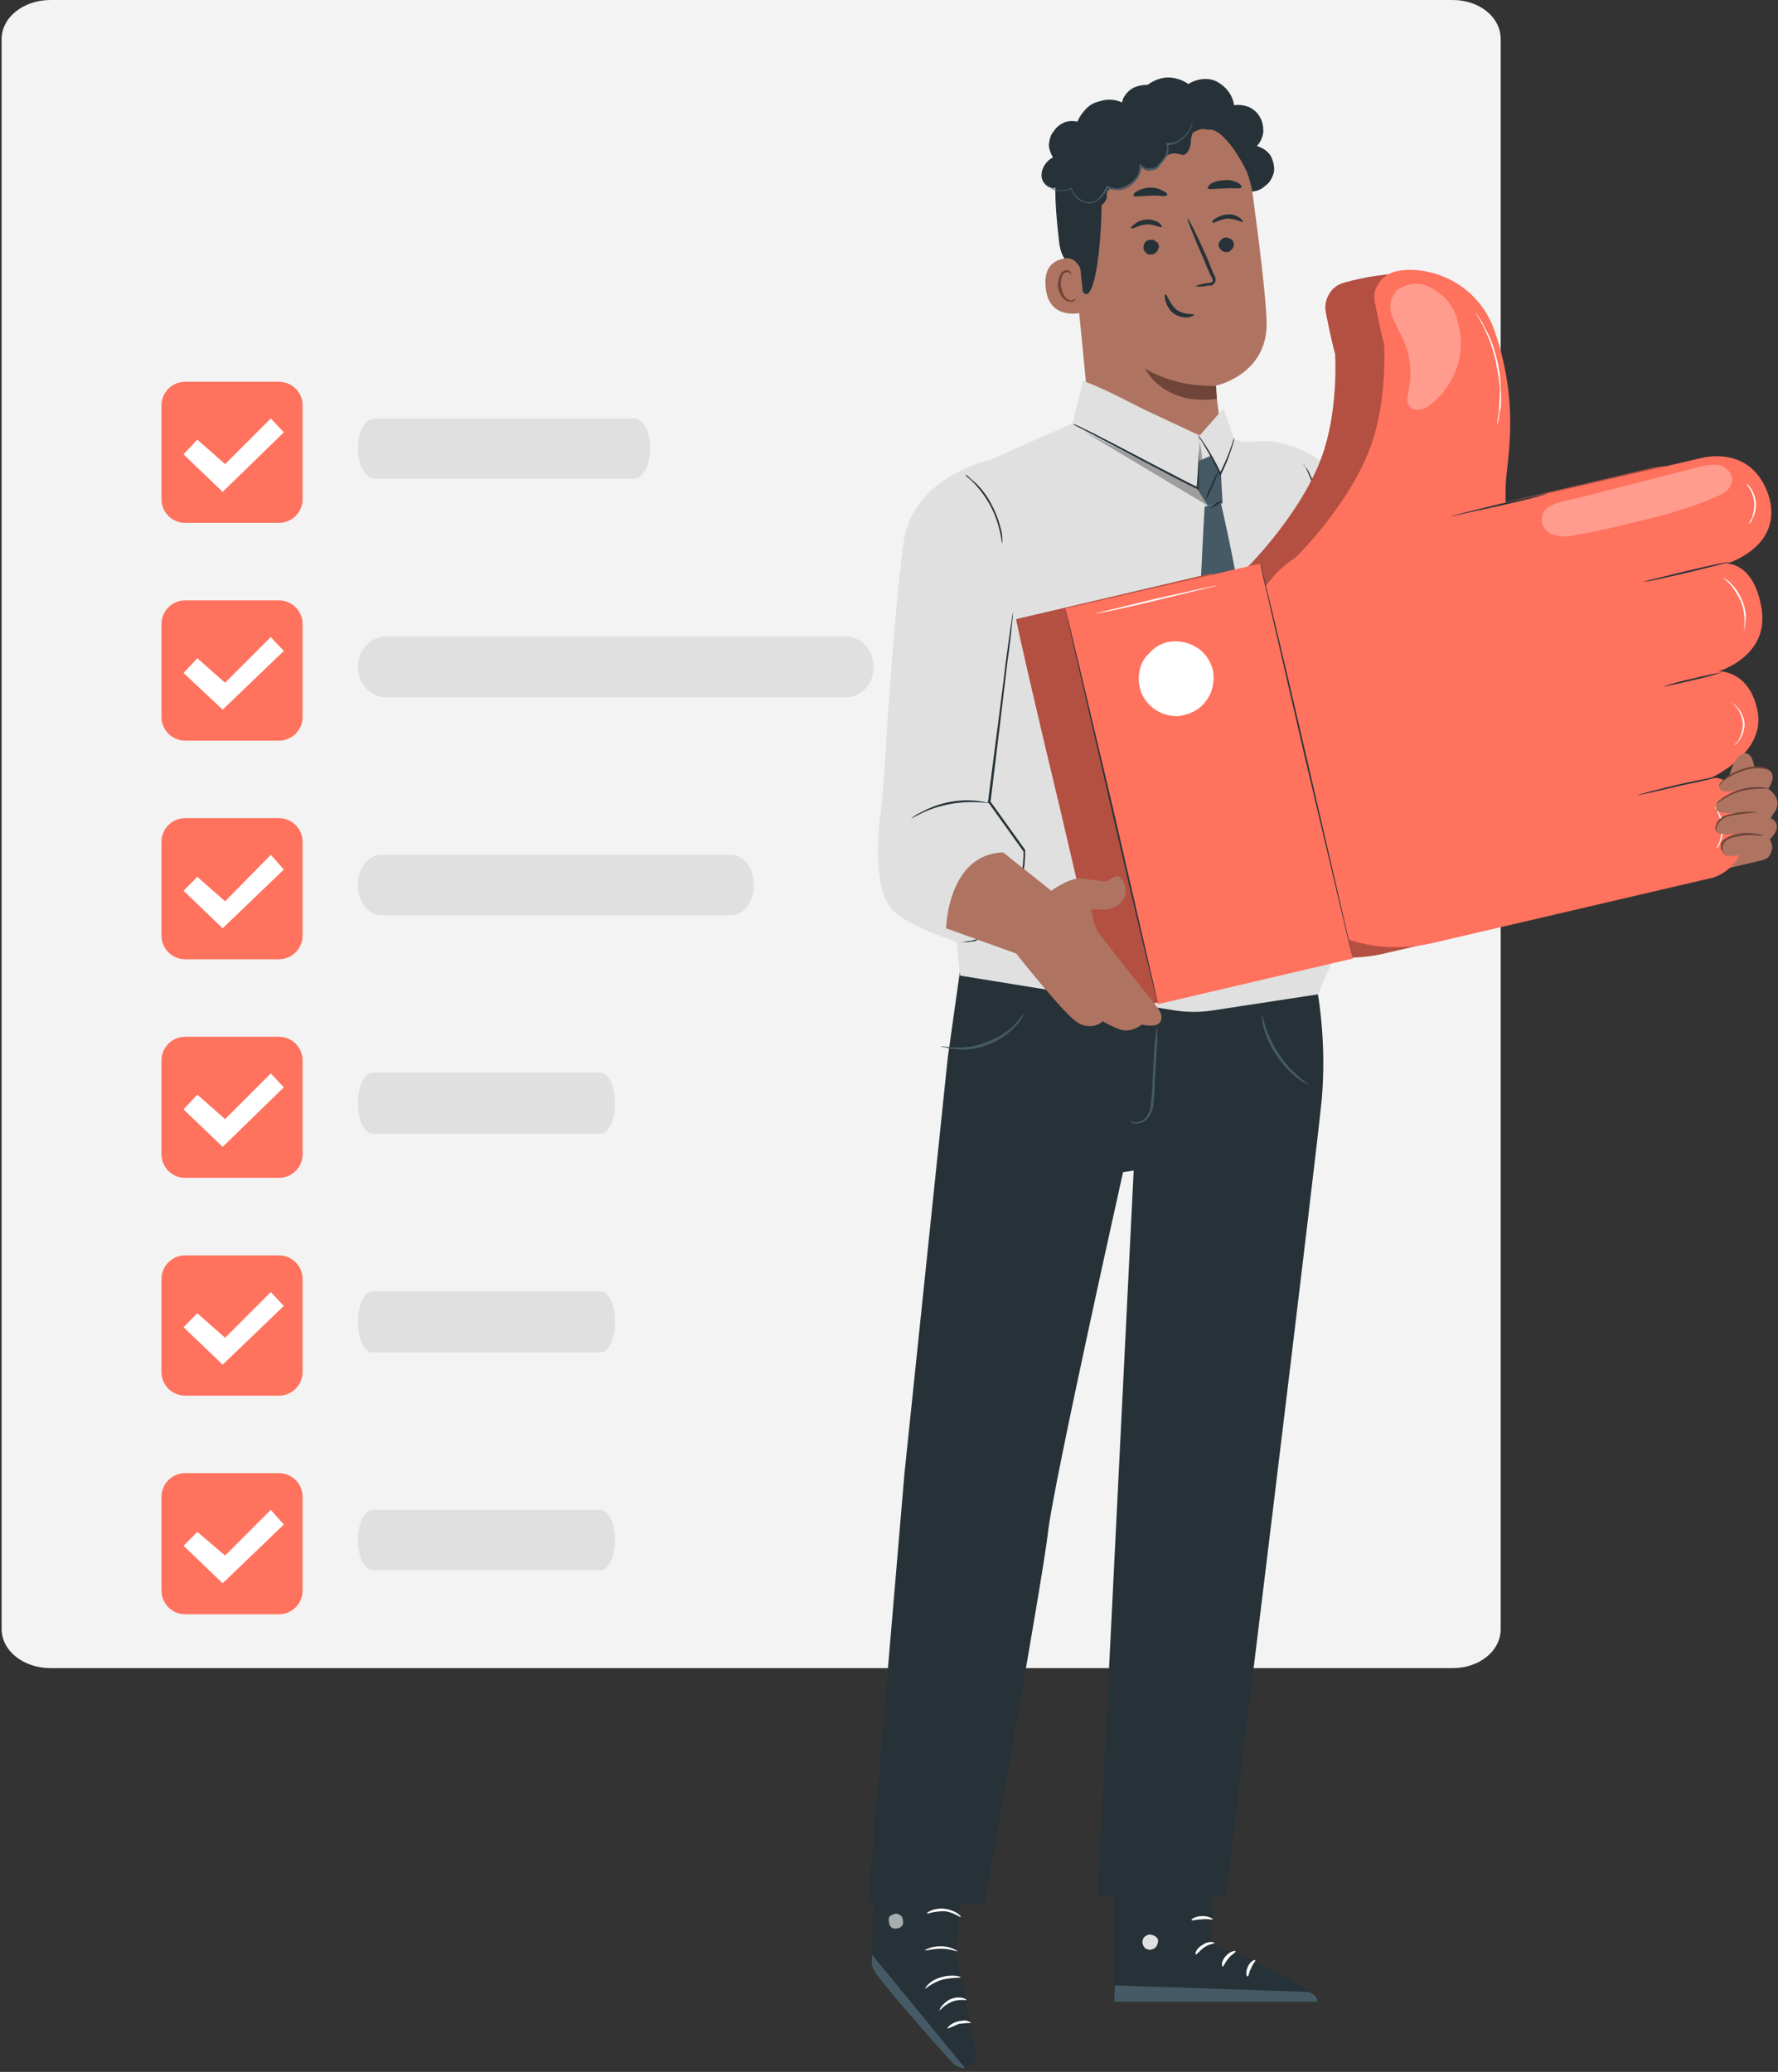 <svg version="1.2" xmlns="http://www.w3.org/2000/svg" viewBox="0 0 218 254" width="218" height="254">
	<rect x="0" y="0" width="218" height="254" fill="#333333" stroke="none"/>
	<title>Advantages-pana 1-svg</title>
	<defs>
		<clipPath clipPathUnits="userSpaceOnUse" id="cp1">
			<path d="m-12.95-0.08h428.51v254h-428.51z"/>
		</clipPath>
	</defs>
	<style>
		.s0 { fill: #ffffff } 
		.s1 { fill: #f3f3f3 } 
		.s2 { fill: #e0e0e0 } 
		.s3 { fill: #ff725e } 
		.s4 { fill: #263238 } 
		.s5 { fill: #455a64 } 
		.s6 { fill: #ae7461 } 
		.s7 { fill: #6f4439 } 
		.s8 { fill: #000000 } 
	</style>
	<g id="Clip-Path" clip-path="url(#cp1)">
		<g id="Layer">
			<path id="Layer" class="s0" d="m180.3 141.9q-0.1-0.1-0.2-0.1-0.2-0.2-0.4-0.4-0.1-0.3-0.1-0.6-0.1-0.1 0-0.2 0 0 0 0.2 0 0.3 0.2 0.5 0.1 0.3 0.3 0.4 0.2 0.2 0.2 0.2z"/>
			<path id="Layer" class="s1" d="m184 4.8v194.9c0 2.7-2.6 4.8-5.9 4.8h-171.9c-3.3 0-6-2.1-6-4.8v-194.9c0-2.7 2.7-4.8 6-4.8h171.9c3.3 0 5.9 2.1 5.9 4.8z"/>
			<path id="Layer" class="s2" d="m79.7 54.8v0.3c0 2-0.9 3.6-2 3.6h-31.7c-1.2 0-2.1-1.6-2.1-3.6v-0.3c0-2 0.9-3.5 2.1-3.5h31.7c1.1 0 2 1.5 2 3.5z"/>
			<path id="Layer" class="s3" d="m37.1 49.7v11.5c0 1.6-1.3 2.9-2.9 2.9h-11.5c-1.6 0-2.9-1.3-2.9-2.9v-11.5c0-1.6 1.3-2.9 2.9-2.9h11.5c1.6 0 2.9 1.3 2.9 2.9z"/>
			<path id="Layer" class="s0" d="m22.5 55.7l1.7-1.8 3.4 3 5.6-5.6 1.6 1.7-7.5 7.3z"/>
			<path id="Layer" class="s2" d="m107.1 81.6v0.3c0 2-1.6 3.6-3.5 3.6h-56.1c-2 0-3.6-1.6-3.6-3.6v-0.3c0-2 1.6-3.6 3.6-3.6h56.1c1.9 0 3.5 1.6 3.5 3.6z"/>
			<path id="Layer" class="s3" d="m37.1 76.5v11.4c0 1.6-1.3 2.9-2.9 2.9h-11.5c-1.6 0-2.9-1.3-2.9-2.9v-11.4c0-1.6 1.3-2.9 2.9-2.9h11.5c1.6 0 2.9 1.3 2.9 2.9z"/>
			<path id="Layer" class="s0" d="m22.5 82.5l1.7-1.8 3.4 3 5.6-5.6 1.6 1.7-7.5 7.2z"/>
			<path id="Layer" class="s2" d="m92.4 108.3v0.4c0 1.9-1.2 3.5-2.8 3.5h-42.9c-1.5 0-2.8-1.6-2.8-3.5v-0.4c0-1.9 1.3-3.5 2.8-3.5h42.9c1.6 0 2.8 1.6 2.8 3.5z"/>
			<path id="Layer" class="s3" d="m37.1 103.2v11.5c0 1.6-1.3 2.9-2.9 2.9h-11.5c-1.6 0-2.9-1.3-2.9-2.9v-11.5c0-1.6 1.3-2.9 2.9-2.9h11.5c1.6 0 2.9 1.3 2.9 2.9z"/>
			<path id="Layer" class="s0" d="m22.5 109.2l1.7-1.7 3.4 3 5.6-5.7 1.6 1.8-7.5 7.2z"/>
			<path id="Layer" class="s2" d="m75.4 135.1v0.3c0 2-0.8 3.6-1.8 3.6h-27.9c-1 0-1.8-1.6-1.8-3.6v-0.3c0-2 0.8-3.6 1.8-3.6h27.9c1 0 1.8 1.6 1.8 3.6z"/>
			<path id="Layer" class="s2" d="m75.4 161.9v0.3c0 2-0.8 3.6-1.8 3.6h-27.9c-1 0-1.8-1.6-1.8-3.6v-0.3c0-2 0.8-3.6 1.8-3.6h27.9c1 0 1.8 1.6 1.8 3.6z"/>
			<path id="Layer" class="s2" d="m75.4 188.6v0.4c0 1.9-0.8 3.5-1.8 3.5h-27.9c-1 0-1.8-1.6-1.8-3.5v-0.4c0-1.9 0.8-3.5 1.8-3.5h27.9c1 0 1.8 1.6 1.8 3.5z"/>
			<path id="Layer" class="s3" d="m37.1 130v11.5c0 1.6-1.3 2.9-2.9 2.9h-11.5c-1.6 0-2.9-1.3-2.9-2.9v-11.5c0-1.6 1.3-2.9 2.9-2.9h11.5c1.6 0 2.9 1.3 2.9 2.9z"/>
			<path id="Layer" class="s3" d="m37.1 156.8v11.4c0 1.6-1.3 2.9-2.9 2.9h-11.5c-1.6 0-2.9-1.3-2.9-2.9v-11.4c0-1.6 1.3-2.9 2.9-2.9h11.5c1.6 0 2.9 1.3 2.9 2.9z"/>
			<path id="Layer" class="s3" d="m37.1 183.5v11.5c0 1.6-1.3 2.9-2.9 2.9h-11.5c-1.6 0-2.9-1.3-2.9-2.9v-11.5c0-1.6 1.3-2.9 2.9-2.9h11.5c1.6 0 2.9 1.3 2.9 2.9z"/>
			<path id="Layer" class="s0" d="m22.5 136l1.7-1.8 3.4 3 5.6-5.6 1.6 1.7-7.5 7.3z"/>
			<path id="Layer" class="s0" d="m22.5 162.7l1.7-1.7 3.4 3 5.6-5.6 1.6 1.7-7.5 7.2z"/>
			<path id="Layer" class="s0" d="m22.5 189.5l1.7-1.7 3.4 2.9 5.6-5.6 1.6 1.8-7.5 7.2z"/>
			<path id="Layer" class="s4" d="m149 225.6l-0.5 12.7c0 0 12.8 4.7 13 7.1h-24.9v-19.9z"/>
			<path id="Layer" class="s2" d="m140.7 237.2q0.4-0.1 0.8 0.1 0.3 0.1 0.5 0.5 0 0.4-0.2 0.8-0.2 0.3-0.6 0.4-0.3 0.1-0.7-0.1-0.3-0.2-0.4-0.6-0.1-0.3 0.1-0.7 0.2-0.3 0.6-0.4"/>
			<path id="Layer" class="s5" d="m136.6 245.4l0.1-2 23.8 0.8c0 0 1.1 0.4 1 1.2z"/>
			<path id="Layer" class="s0" d="m148.9 238.2c0 0.1-0.6 0.1-1.2 0.5-0.6 0.4-0.9 0.9-1.1 0.9-0.1-0.1 0.1-0.8 0.9-1.2 0.7-0.5 1.4-0.3 1.4-0.2z"/>
			<path id="Layer" class="s0" d="m151.5 239.2c0 0.2-0.5 0.4-0.9 0.9-0.4 0.5-0.6 1-0.7 1-0.1 0-0.2-0.7 0.4-1.3 0.5-0.6 1.2-0.7 1.2-0.6z"/>
			<path id="Layer" class="s0" d="m153 242.3c-0.2 0-0.3-0.5 0-1.2 0.3-0.7 0.9-0.9 0.9-0.8 0.1 0.1-0.3 0.4-0.5 1-0.3 0.5-0.3 1-0.4 1z"/>
			<path id="Layer" class="s0" d="m148.7 235.3c-0.1 0.1-0.6-0.1-1.3 0-0.7 0-1.2 0.2-1.3 0.1-0.1-0.1 0.5-0.5 1.3-0.5 0.8 0 1.3 0.3 1.3 0.4z"/>
			<path id="Layer" class="s4" d="m118.6 223.8l-1.4 15.4 2.5 12.4q0.1 0.3 0 0.7-0.1 0.3-0.3 0.5-0.2 0.3-0.5 0.5-0.2 0.1-0.6 0.2-0.3 0-0.7-0.1-0.4-0.1-0.6-0.4c-2.2-2.4-10.3-11.3-10.2-12.4 0.2-1.3 0.4-16.3 0.4-16.3z"/>
			<path id="Layer" class="s5" d="m118.4 253.5q-0.4 0.1-0.8-0.1-0.4-0.1-0.7-0.4c-6.1-6.7-8.7-10-9.6-11.2-0.3-0.5-0.5-1-0.4-1.6v-0.6l11.4 13.9z"/>
			<g id="Layer" style="opacity: .6">
				<path id="Layer" class="s0" d="m110.4 234.8q0.3 0.2 0.3 0.6 0.1 0.4-0.1 0.7-0.3 0.3-0.6 0.3-0.4 0.1-0.7-0.1-0.3-0.3-0.3-0.7-0.1-0.4 0.1-0.7 0.3-0.2 0.7-0.3 0.4 0 0.7 0.3"/>
			</g>
			<path id="Layer" class="s0" d="m115.4 246q0.5-0.6 1.1-0.9 0.7-0.3 1.4-0.2c0.4 0.1 0.6 0.2 0.6 0.3q-1-0.1-1.8 0.2-0.9 0.4-1.5 1.1c0 0 0-0.2 0.2-0.5z"/>
			<path id="Layer" class="s0" d="m117.5 247.8q0.5-0.1 0.9-0.1 0.4 0.1 0.7 0.3-0.7 0-1.5 0.1-0.7 0.3-1.4 0.6c-0.1-0.1 0.4-0.7 1.3-0.9z"/>
			<path id="Layer" class="s0" d="m115.4 242.4c1.3-0.4 2.4-0.1 2.4 0 0 0.1-1.1 0-2.3 0.3-1.3 0.4-2.1 1.2-2.1 1.1 0.4-0.7 1.2-1.2 2-1.4z"/>
			<path id="Layer" class="s0" d="m115.4 238.6c0.7 0 1.4 0.2 2 0.6 0 0.1-0.9-0.3-2-0.3-1.1 0-2 0.3-2 0.2 0.6-0.4 1.3-0.5 2-0.5z"/>
			<path id="Layer" class="s0" d="m114.2 234.2q0.8-0.3 1.6-0.2 0.8 0.1 1.5 0.5c0.3 0.2 0.5 0.4 0.5 0.5-0.1 0.1-0.9-0.6-2-0.7q-1.1 0-2.1 0.3c-0.1-0.1 0.1-0.2 0.5-0.4z"/>
			<path id="Layer" class="s0" d="m115.3 231.5q-0.2-0.5-0.7-0.8-0.1-0.1-0.2 0-0.1 0-0.2 0.1-0.1 0.2-0.1 0.4c0 0.5 0.1 0.9 0.4 1.2 0.3 0.4 0.7 0.6 1.1 0.7q0.7 0.1 1.3-0.2 0.7-0.3 1-0.8 0.1-0.1 0.1-0.3 0.1-0.1 0-0.2 0-0.1-0.1-0.2-0.1 0-0.2 0-0.5 0.1-0.9 0.4-0.9 0.6-1.6 1.4 0.1-0.3 0.3-0.5 0.5-0.7 1.1-1.1 0.5-0.4 1.1-0.5 0.2 0 0.3 0.1 0.2 0.1 0.3 0.3 0.1 0.2 0 0.4 0 0.2-0.1 0.3c-0.3 0.5-0.7 0.8-1.1 1-0.5 0.2-1 0.3-1.5 0.2-0.5-0.1-1-0.4-1.3-0.8-0.4-0.4-0.5-0.9-0.5-1.4q0-0.4 0.2-0.7 0.2-0.1 0.4-0.1 0.2 0 0.4 0c0.3 0.3 0.5 0.6 0.7 1q0.3 0.7 0.4 1.5 0 0.3-0.1 0.6-0.1-1.1-0.5-2z"/>
			<path id="Layer" class="s4" d="m160.9 118.3c1.2 5.2 1.6 10.7 1.2 16-0.2 3.5-11.8 98.1-11.8 98.1h-15.7l4.4-88.9-1.3 0.2c0 0-8.5 38-9.2 44.1-0.6 5.5-7.8 45.6-7.8 45.6l-14.3 0.2 4.5-53 5.3-50.9 2.1-14.9z"/>
			<path id="Layer" class="s5" d="m139 137.6q0.3 0 0.7-0.1 0.3-0.1 0.6-0.3c0.5-0.5 0.8-1.2 0.8-1.9 0.1-0.8 0.2-1.7 0.2-2.7 0.1-1.9 0.2-3.6 0.3-4.9q0.1-1 0.3-2 0 1 0 2c-0.1 1.3-0.2 3-0.3 4.9 0 1-0.1 1.9-0.2 2.8q0 0.5-0.3 1.1-0.2 0.5-0.7 0.9-0.3 0.2-0.7 0.3-0.4 0.1-0.8 0-0.2 0-0.3-0.2-0.2-0.1-0.1-0.1 0.2 0.1 0.5 0.2z"/>
			<path id="Layer" class="s5" d="m117.1 128.4c1.4 0.1 2.8-0.2 4-0.7 1.3-0.5 2.5-1.2 3.4-2.2 0.7-0.8 1.1-1.3 1.1-1.3q0 0.2-0.2 0.4-0.3 0.6-0.7 1c-1 1.1-2.1 1.9-3.4 2.4-1.4 0.6-2.8 0.8-4.2 0.6q-0.6 0-1.2-0.2-0.3 0-0.5-0.1c0-0.1 0.7 0.1 1.7 0.1z"/>
			<path id="Layer" class="s5" d="m156.8 129.2c1.6 2.5 3.7 3.7 3.7 3.8q-0.8-0.3-1.4-0.8c-2-1.6-3.5-3.8-4.2-6.3q-0.2-0.8-0.2-1.6c0.1 0 0.4 2.4 2.1 4.9z"/>
			<path id="Layer" class="s6" d="m202.5 97.5l3.6 1.2 6.5-3.6 3.7 10.3-8.9 2.1-6.7-0.8z"/>
			<path id="Layer" class="s2" d="m160.8 56.3c-0.1 0 3.6 2.2 6.7 9.7 5.9 14.6 9.7 22.5 9.7 22.5l27.4 8.6-2.2 11c0 0-27.8-3.9-31.5-5.3-5.1-1.9-8.9-11.9-8.9-11.9z"/>
			<path id="Layer" class="s4" d="m138.4 15.4c-0.4-0.4-0.7-0.9-0.9-1.5-0.1-0.6 0-1.2 0.2-1.8 0.3-0.6 0.7-1 1.2-1.3 0.6-0.3 1.2-0.4 1.8-0.4 0.7-0.5 1.6-0.9 2.5-0.9 0.9 0 1.8 0.3 2.5 0.8q0.8-0.5 1.7-0.6 1-0.1 1.8 0.3 0.9 0.5 1.4 1.2 0.6 0.8 0.7 1.7c0.6-0.1 1.2 0 1.8 0.2 0.6 0.3 1.1 0.7 1.4 1.3 0.3 0.5 0.4 1.1 0.4 1.8-0.1 0.6-0.3 1.2-0.8 1.7 0.7 0.2 1.3 0.6 1.7 1.2 0.3 0.6 0.5 1.3 0.4 2-0.2 0.7-0.5 1.3-1.1 1.7-0.5 0.5-1.2 0.7-1.9 0.7"/>
			<path id="Layer" class="s6" d="m140.2 13.3h0.7c3-0.2 6.1 0.8 8.4 2.8 2.4 2 3.9 4.8 4.3 7.8 0.8 5.9 1.6 12.4 1.7 15.5 0.2 6.6-6.3 7.9-6.3 7.9l1 7.9-16 0.3-2.8-28.5c-1-6.8 2.2-13 9-13.7z"/>
			<path id="Layer" class="s7" d="m149.2 48.9c-6.6 0.9-8.8-3.7-8.8-3.7 2.6 1.5 5.6 2.2 8.7 2.1z"/>
			<path id="Layer" class="s4" d="m151.3 29.9q0 0.4-0.3 0.7-0.2 0.3-0.6 0.3-0.4 0-0.6-0.2-0.3-0.2-0.4-0.6 0-0.4 0.3-0.7 0.2-0.2 0.6-0.3 0.2 0 0.3 0.1 0.2 0 0.3 0.1 0.2 0.1 0.3 0.3 0 0.1 0.1 0.3z"/>
			<path id="Layer" class="s4" d="m152.4 27.2c-0.1 0.1-0.9-0.4-1.9-0.4-1 0.1-1.7 0.6-1.8 0.5-0.2-0.1 0-0.3 0.3-0.5 0.5-0.3 1-0.5 1.5-0.5 0.5-0.1 1 0.1 1.5 0.4 0.3 0.2 0.4 0.4 0.4 0.5z"/>
			<path id="Layer" class="s4" d="m142.1 30.2q0 0.2-0.1 0.3 0 0.2-0.2 0.4-0.1 0.1-0.3 0.2-0.1 0.1-0.3 0.1-0.2 0-0.4 0-0.1-0.1-0.3-0.2-0.1-0.1-0.2-0.3-0.1-0.1-0.1-0.3 0-0.4 0.2-0.7 0.3-0.3 0.6-0.3 0.2 0 0.4 0 0.2 0.1 0.3 0.2 0.2 0.1 0.3 0.2 0 0.2 0.1 0.4z"/>
			<path id="Layer" class="s4" d="m142.5 27.8c-0.2 0.2-0.9-0.3-1.9-0.3-1 0.1-1.7 0.6-1.9 0.5-0.1-0.1 0.1-0.3 0.4-0.5 0.4-0.4 0.9-0.5 1.5-0.6 0.5 0 1 0.1 1.5 0.4 0.3 0.3 0.4 0.5 0.4 0.5z"/>
			<path id="Layer" class="s4" d="m146.5 35.1q0.8-0.3 1.6-0.4c0.3 0 0.5-0.1 0.6-0.2q0-0.4-0.3-0.8-0.4-0.9-0.8-1.9c-1.2-2.7-2.1-5-2-5 0.1-0.1 1.2 2.1 2.4 4.8q0.4 1 0.8 2c0.2 0.3 0.3 0.6 0.2 1q-0.1 0.1-0.2 0.2-0.1 0.1-0.2 0.2-0.2 0-0.4 0-0.9 0.2-1.7 0.1z"/>
			<path id="Layer" class="s4" d="m143.1 23.9c-0.1 0.3-1 0-2 0.1-1.1 0-2 0.2-2.1 0-0.1-0.2 0.1-0.4 0.5-0.6q0.7-0.4 1.6-0.4 0.8 0 1.5 0.4c0.4 0.2 0.6 0.4 0.5 0.5z"/>
			<path id="Layer" class="s4" d="m152.2 23c-0.2 0.2-1 0-2 0.1-1 0-1.9 0.2-2.1 0-0.1-0.1 0.1-0.4 0.4-0.6 0.5-0.3 1.1-0.4 1.7-0.4 0.6-0.1 1.1 0.1 1.6 0.3 0.4 0.3 0.5 0.5 0.4 0.6z"/>
			<path id="Layer" class="s4" d="m152.8 20.9c0 0-1.9-4-3.9-4.9-2.5-1-3.4 1.7-5.7 1.2-2.3-0.6-4.7-1.6-6.9 0.3-2.5 2.1-1.2 3.4-1.2 6.3-0.1 11.8-2.1 15.2-3 9.7-0.1-0.6-1.8-1-2.2-3.5-0.4-3.4-0.8-7.4-0.2-9.8 0.6-2 1.7-3.5 3.6-5.1 3.1-2.5 7.6-2.8 10.6-2.6 3 0.1 9 3.3 8.9 8.4z"/>
			<path id="Layer" class="s6" d="m133 38.2c0 0.1-4.5 1.4-4.8-3.1-0.2-2.5 1.1-3.2 2.3-3.4q0.4-0.1 0.7 0 0.4 0.1 0.7 0.4 0.2 0.2 0.4 0.5 0.2 0.3 0.2 0.7c0.2 1.9 0.5 4.8 0.5 4.9z"/>
			<path id="Layer" class="s7" d="m131.8 36.8q-0.2 0.2-0.4 0.2-0.2 0-0.3 0c-0.7-0.1-1.2-0.9-1.4-1.8q0-0.7 0.2-1.3 0.1-0.3 0.3-0.5 0.2-0.2 0.5-0.3 0.1 0 0.2 0 0.1 0.1 0.2 0.1 0.2 0.1 0.2 0.3c0.1 0.2 0 0.3 0 0.2 0 0 0 0-0.1-0.2q-0.1-0.1-0.2-0.1-0.1-0.1-0.3 0-0.2 0-0.3 0.2-0.2 0.2-0.2 0.4-0.2 0.6-0.1 1.1c0.1 0.8 0.5 1.5 1 1.7q0.3 0.1 0.6-0.1 0.2-0.1 0.2-0.1c0 0 0 0.1-0.1 0.2z"/>
			<path id="Layer" class="s4" d="m132.4 24.5q-0.1 0.3-0.4 0.5-0.2 0.2-0.5 0.3-0.3 0.1-0.6 0.1-0.3-0.1-0.6-0.2-0.3-0.1-0.5-0.4-0.2-0.2-0.3-0.5-0.1-0.3-0.1-0.7 0-0.3 0.1-0.6c-0.8 0.3-1.8-0.5-1.8-1.5q0-0.7 0.4-1.3 0.4-0.6 1-0.9c-0.3-0.5-0.5-1.1-0.5-1.6 0.1-0.6 0.2-1.2 0.6-1.6 0.3-0.5 0.7-0.8 1.3-1.1 0.5-0.2 1.1-0.2 1.6-0.1q0.4-0.9 1.1-1.6 0.7-0.7 1.7-0.9 0.9-0.3 1.9-0.1 0.9 0.2 1.7 0.8c0.3-0.7 0.9-1.2 1.5-1.6 0.7-0.4 1.5-0.6 2.2-0.6 0.8 0 1.6 0.3 2.2 0.8 0.6 0.4 1.1 1.1 1.4 1.8 0.6-0.3 1.2-0.3 1.9-0.1 0.6 0.1 1.2 0.5 1.6 1q0.1 0.2 0.2 0.4 0 0.2 0 0.4c-0.1 0.6-0.8 0.7-1.4 0.7-0.5-0.1-1.1-0.2-1.6 0.1-0.4 0.3-0.5 1-0.5 1.6-0.1 0.6-0.4 1.3-0.9 1.4q-0.5-0.1-1-0.2-0.5 0-0.9 0.2-0.4 0.3-0.6 0.7-0.5 0.5-1.1 1-0.3 0.2-0.8 0.2-0.5-0.1-0.7-0.5c-0.3 1.3-1.8 2.8-3.1 2.7-0.4 0-0.9 0-1.1 0.3-0.1 0.2-0.1 0.6-0.1 0.9-0.1 0.3-0.3 0.6-0.6 0.8-0.3 0.2-0.6 0.3-1 0.3-0.7-0.1-1.3-0.4-1.9-0.8"/>
			<path id="Layer" class="s5" d="m146.2 14.8q0 0 0 0.1 0 0.1 0 0.2-0.1 0.5-0.3 0.9-0.4 0.7-1 1.1c-0.5 0.4-1.1 0.7-1.8 0.7l0.1-0.2c0.1 0.4 0.1 0.9 0 1.3q-0.3 0.6-0.8 1.1-0.2 0.3-0.4 0.6-0.3 0.2-0.7 0.3-0.4 0-0.8-0.1-0.4-0.1-0.7-0.4h0.2q-0.1 0.7-0.4 1.3-0.4 0.6-0.9 1c-0.5 0.4-1 0.6-1.5 0.6q-0.7 0-1.5-0.2l0.2-0.1q-0.4 0.8-1.1 1.4-0.3 0.3-0.7 0.4-0.4 0.2-0.8 0.1-0.7-0.1-1.3-0.6-0.5-0.5-0.7-1.2h0.1c-0.5 0.3-1 0.4-1.5 0.3q-0.6 0-1.1-0.4-0.3-0.2-0.6-0.5 0-0.1-0.1-0.2 0.3 0.4 0.7 0.6 0.5 0.4 1.1 0.4c0.5 0.1 1 0 1.4-0.3h0.1v0.1q0.2 0.6 0.7 1.1 0.5 0.4 1.2 0.6 0.4 0 0.8-0.1 0.3-0.1 0.6-0.4 0.6-0.6 0.9-1.4l0.1-0.1h0.1q0.6 0.3 1.4 0.3c0.5 0 0.9-0.2 1.3-0.5q0.5-0.5 0.9-1 0.3-0.6 0.3-1.3v-0.2l0.2 0.1q0.3 0.3 0.6 0.4 0.3 0.1 0.7 0 0.3 0 0.6-0.2 0.3-0.3 0.5-0.5 0.4-0.5 0.7-1.1 0.1-0.3 0.1-0.6 0-0.3-0.1-0.5v-0.2h0.1c0.6 0.1 1.2-0.1 1.7-0.5q0.6-0.4 1-1.1 0.3-0.5 0.4-1.1z"/>
			<path id="Layer" class="s4" d="m145.8 38.9c-0.7 0.1-1.3-0.1-1.8-0.4-0.6-0.4-0.9-1-1.1-1.6q-0.2-0.8 0-0.8c0.2-0.1 0.4 1.1 1.4 1.9 1 0.7 2.1 0.4 2.1 0.6 0.1 0-0.2 0.2-0.6 0.3z"/>
			<path id="Layer" class="s2" d="m160.9 80.8l-7.2 10.5-29.4-6.5-1.8 4.6-14.2 7.2c0 0 1.2-21 2.5-30.2 1.2-8 10.5-10 10.5-10 0 0 31.2-2.5 34.2-2.3 2.9 0.2 7.6 2 9.8 6.2 1.9 3.4 7.7 19.3 7.8 19.7z"/>
			<path id="Layer" class="s2" d="m119.3 57.3l12.2-5.4 1.3-5.2 14.3 6.7 2.9-3.3 1.3 3.7 3.1 1 7.3 12.8v27.2l1.5 23.4-1.6 3.7-13.1 2q-2.1 0.3-4.3 0l-26.5-4.3-0.7-7.8 2.9-21.4z"/>
			<path id="Layer" class="s2" d="m132.8 46.7c0 0 1.6 0.5 5.7 2.6 4 2.2 8.6 4.1 8.6 4.1l-0.4 6.4-15.1-7.6"/>
			<path id="Layer" class="s2" d="m151.3 54.1l-2.6 6.2-1.6-6.9 2.9-3.3"/>
			<g id="Layer" style="opacity: .3">
				<path id="Layer" class="s8" d="m147.1 54.1c0.1 0.1 1 7.9 1 7.9l-15.2-9.1 13.8 6.9z"/>
			</g>
			<path id="Layer" class="s5" d="m147 83.3c-0.2-6 0.7-21.2 0.7-21.2l2-0.4c2.5 10.9 4.2 21.9 5.1 33 0.6 7.4 0.6 15.9 0.6 15.9l-4 8.5-4.4-8.5c0 0 0.3-20 0-27.3z"/>
			<path id="Layer" class="s4" d="m118.7 58.4q0.4 0.4 0.8 0.7 1.3 1.2 2.1 2.8 0.8 1.5 1.2 3.3 0.1 0.5 0.1 1 0 0.2 0 0.4c-0.1 0-0.1-0.6-0.3-1.4-0.5-2.3-1.6-4.3-3.2-6-0.6-0.6-1.1-0.9-1-1q0.2 0.1 0.3 0.2z"/>
			<path id="Layer" class="s5" d="m147 56.5l1.4-0.6 1.3 2.2 0.2 3.6-1.8 0.3-1.4-2.2z"/>
			<path id="Layer" class="s4" d="m161.8 84.6c0 9.6-0.1 17.4-0.1 17.4-0.1 0-0.1-7.8-0.1-17.4 0-9.6 0-17.4 0.1-17.4 0 0 0.1 7.8 0.1 17.4z"/>
			<path id="Layer" class="s4" d="m147.2 53.7q0.2 0.3 0.6 0.9 1 1.5 1.8 3.2l0.1 0.3h-0.2q0.8-1.5 1.4-3.2c0.3-0.8 0.4-1.3 0.4-1.3q0 0.2 0 0.4-0.1 0.4-0.3 1-0.5 1.6-1.3 3.2l-0.1 0.2-0.1-0.2q0-0.2-0.1-0.3-0.8-1.7-1.7-3.2-0.4-0.7-0.8-1.3 0-0.1 0.3 0.3z"/>
			<path id="Layer" class="s4" d="m131.7 52l0.7 0.3c0.5 0.3 1.3 0.6 2.2 1.1 2 1 4.6 2.4 7.5 3.9 1.8 0.9 3.4 1.8 4.9 2.5l-0.2 0.1c0.1-1.8 0.1-3.4 0.2-4.6q0-0.8 0-1.3 0-0.2 0-0.4 0.1 0.2 0 0.4c0 0.4 0 0.8 0 1.3 0 1.2 0 2.8 0 4.6v0.2l-0.1-0.1c-1.5-0.7-3.2-1.6-4.9-2.5-2.9-1.5-5.5-2.9-7.4-3.9l-2.3-1.2-0.6-0.3q-0.1-0.1-0.2-0.1 0.1 0 0.2 0z"/>
			<path id="Layer" class="s4" d="m160 57.2q0.3 0.3 0.5 0.7c0.9 1.8 1.3 3.8 1.1 5.8q-0.1 0.4-0.2 0.9 0 0.2-0.1 0.3c0 0 0.1-0.5 0.1-1.2q0.1-1.5-0.2-2.9-0.2-1.5-0.8-2.8c-0.3-0.7-0.6-1.1-0.6-1.1q0.1 0 0.2 0.3z"/>
			<path id="Layer" class="s4" d="m149.1 61.7q0.3-0.2 0.7-0.3c0.1 0-0.2 0.3-0.6 0.5-0.4 0.3-0.8 0.4-0.8 0.4 0-0.1 0.3-0.3 0.7-0.6z"/>
			<path id="Layer" class="s4" d="m148.5 59.5q0.4-1 0.9-1.8-0.3 1-0.7 1.9-0.4 0.9-0.9 1.8 0.2-1 0.7-1.9z"/>
			<path id="Layer" class="s2" d="m124.3 75.4l-3 22.9 3 6.2-5.6 11.4c0 0-6-1.7-8.8-3.9-2.8-2.2-2.4-8.9-1.9-12.5 0.4-3.6 2.9-33.8 3.5-35.6 0.6-1.9 5.3-5.3 5.3-5.3z"/>
			<path id="Layer" class="s4" d="m117.3 115.5q0.2 0 0.3 0 0.5 0 0.9-0.1c1.1-0.1 2.1-0.5 3-1.1 1.3-1 2.3-2.3 2.9-3.9 0.7-1.9 1.1-4 1.1-6.1v0.1l-4.3-6h-0.1v-0.1q0.1-0.2 0.1-0.5c0.8-6.4 1.6-12.2 2.1-16.5 0.3-2.1 0.5-3.8 0.7-5q0.1-0.8 0.2-1.3c0-0.4 0-0.5 0-0.5q0 0 0 0.1 0 0.1 0 0.4 0 0.5-0.1 1.3c-0.1 1.2-0.3 2.9-0.6 5-0.5 4.3-1.2 10.1-2 16.6q0 0.2-0.1 0.4v-0.1l4.3 6v0.1c0 2.1-0.4 4.2-1.1 6.2-0.6 1.6-1.6 3-3 4q-0.8 0.5-1.7 0.7l-0.4 0.2h-0.3q-0.4 0.1-0.7 0.1-0.4 0-0.8 0-0.2 0-0.4 0z"/>
			<path id="Layer" class="s4" d="m111.7 100.4q0.5-0.5 1.2-0.8c2.2-1.2 4.6-1.7 7.1-1.4q0.7 0.1 1.4 0.3c-3.3-0.5-6.8 0.1-9.7 1.9z"/>
			<path id="Layer" class="s3" d="m148.5 70.3c0 0 0.3 1 0.7 2.8 1-1.4 2.2-2.5 3.6-3.4 0 0 7.3-7.2 9.6-14.7 1.7-5.5 1.3-11.6 1.3-11.6-0.1-0.3-0.7-2.8-1.1-4.9-0.2-0.9-0.1-1.7 0.4-2.5 0.4-0.7 1.1-1.2 2-1.4 3.6-1 13.3-2.9 15.6 3.6 3.3 9.8-2.1 20.3-2 23.3q0 0.8 0 1.4c2.8-0.7 5.1-1.2 5.1-1.1l18.7-4.4c0 0 6.2-1.8 8.4 4.5 2.1 6.3-5.1 8.5-5.1 8.5 0 0 3.4-0.2 4.3 5.6 0.9 5.7-5.3 7.6-5.3 7.6 0 0 3.8-0.3 4.8 4.8 0.9 5-5.3 8-5.6 8.2q0.7-0.2 1.5-0.3-0.6 0.2-1.1 0.3c2.9 0.4 3.3 3.8 3.3 3.8 1.8 7-3.6 8.5-3.6 8.5l-34.3 8c-3.4 0.8-7 0.6-10.3-0.4 0.3 1.4 0.5 2.2 0.5 2.2l-24 5.6c0 0-2.6-10.8-5.7-24.2-3.2-13.3-5.7-24.2-5.6-24.2z"/>
			<g id="Layer" style="opacity: .3">
				<path id="Layer" class="s8" d="m148.5 70.3c0 0 0.3 1 0.7 2.8 1-1.4 2.2-2.5 3.6-3.4 0 0 7.3-7.2 9.6-14.7 1.7-5.5 1.3-11.6 1.3-11.6-0.1-0.3-0.7-2.8-1.1-4.9-0.2-0.9-0.1-1.7 0.4-2.5 0.4-0.7 1.1-1.2 2-1.4 3.6-1 13.3-2.9 15.6 3.6 3.3 9.8-2.1 20.3-2 23.3q0 0.8 0 1.4c2.8-0.7 5.1-1.2 5.1-1.1l18.7-4.4c0 0 6.2-1.8 8.4 4.5 2.1 6.3-5.1 8.5-5.1 8.5 0 0 3.4-0.2 4.3 5.6 0.9 5.7-5.3 7.6-5.3 7.6 0 0 3.8-0.3 4.8 4.8 0.9 5-5.3 8-5.6 8.2q0.7-0.2 1.5-0.3-0.6 0.2-1.1 0.3c2.9 0.4 3.3 3.8 3.3 3.8 1.8 7-3.6 8.5-3.6 8.5l-34.3 8c-3.4 0.8-7 0.6-10.3-0.4 0.3 1.4 0.5 2.2 0.5 2.2l-24 5.6c0 0-2.6-10.8-5.7-24.2-3.2-13.3-5.7-24.2-5.6-24.2z"/>
			</g>
			<path id="Layer" class="s3" d="m156.3 70.5c1.7-1.9 4-3.2 6.4-3.7l21.4-5 24.3-5.6c0 0 6.2-1.9 8.4 4.4 2.1 6.4-5.1 8.5-5.1 8.5 0 0 3.4-0.2 4.3 5.6 0.9 5.8-5.3 7.6-5.3 7.6 0 0 3.8-0.2 4.8 4.9 1 5.1-5.6 8.1-5.6 8.1 3.2 0.1 3.7 3.8 3.7 3.8 1.8 7.1-3.6 8.5-3.6 8.5l-34.3 8c-2.6 0.6-5.3 0.7-8 0.2-2.6-0.5-5.1-1.5-7.4-3l-7.6-32.6 0.4-3.1c0.4-2.5 1.5-4.8 3.2-6.6z"/>
			<path id="Layer" class="s3" d="m158.8 68.4c0 0 7.3-7.1 9.6-14.7 1.7-5.5 1.3-11.5 1.3-11.5-0.1-0.3-0.7-2.9-1.1-5-0.2-0.8-0.1-1.7 0.4-2.4 0.4-0.7 1.1-1.2 2-1.5 3.6-0.9 10.1 0.9 12.3 7.4 3.3 9.7 1.2 16.5 1.3 19.5v3z"/>
			<path id="Layer" class="s3" d="m165.9 117.5l-23.9 5.6-11.4-48.5 23.9-5.5z"/>
			<path id="Layer" class="s4" d="m160.1 93.3c-3.1-13.4-5.6-24.2-5.6-24.2 0.1 0 2.7 10.8 5.8 24.2 3.1 13.4 5.6 24.2 5.6 24.2-0.1 0-2.6-10.8-5.8-24.2z"/>
			<path id="Layer" class="s4" d="m136.2 98.9c-3.1-13.4-5.6-24.2-5.6-24.3 0.1 0 2.6 10.8 5.8 24.2 3.1 13.4 5.6 24.3 5.6 24.3-0.1 0-2.7-10.8-5.8-24.2z"/>
			<path id="Layer" class="s0" d="m148.7 82.1c0.2 0.9 0.1 1.8-0.2 2.7-0.3 0.8-0.9 1.6-1.6 2.1-0.7 0.5-1.6 0.8-2.5 0.9-0.9 0-1.8-0.2-2.6-0.7-0.8-0.5-1.4-1.2-1.8-2-0.3-0.8-0.5-1.8-0.3-2.7 0.1-0.8 0.5-1.7 1.2-2.3 0.6-0.7 1.4-1.2 2.3-1.4 1.2-0.2 2.4 0 3.4 0.6 1.1 0.6 1.8 1.7 2.1 2.8z"/>
			<path id="Layer" class="s4" d="m183.9 62c-3.3 0.7-5.9 1.3-5.9 1.3 0-0.1 2.6-0.7 5.8-1.5 3.2-0.7 5.9-1.3 5.9-1.3 0 0.1-2.6 0.8-5.8 1.5z"/>
			<path id="Layer" class="s4" d="m207.5 83.4c-2 0.5-3.7 0.8-3.7 0.8q1.8-0.6 3.7-1c2-0.5 3.7-0.8 3.7-0.8q-1.8 0.6-3.7 1z"/>
			<path id="Layer" class="s4" d="m206.9 70.2c-3 0.7-5.3 1.2-5.4 1.1 0 0 2.4-0.6 5.3-1.3 2.9-0.7 5.3-1.2 5.3-1.1 0 0-2.3 0.6-5.2 1.3z"/>
			<path id="Layer" class="s4" d="m206.1 96.3c-2.9 0.7-5.3 1.2-5.3 1.2 0-0.1 2.4-0.7 5.3-1.4 2.9-0.6 5.3-1.1 5.3-1.1 0 0.1-2.3 0.7-5.3 1.3z"/>
			<g id="Layer" style="opacity: .3">
				<path id="Layer" class="s0" d="m171.1 35.7c2.2-1.6 4.1-0.8 5.3 0.2 1.3 0.9 2.1 2.3 2.4 3.8 0.5 1.8 0.4 3.7-0.2 5.4-0.6 1.8-1.7 3.3-3.2 4.5-0.7 0.6-2 1-2.6 0.2-0.4-0.5-0.2-1.3-0.1-1.9 0.5-2.3 0.2-4.6-0.8-6.6q-0.7-1.3-1.3-2.7-0.2-0.8-0.1-1.5 0.2-0.8 0.7-1.4"/>
			</g>
			<g id="Layer" style="opacity: .3">
				<path id="Layer" class="s0" d="m211.8 57.6q0.5 0.4 0.6 1.1 0 0.4-0.2 0.8-0.2 0.4-0.5 0.7-0.7 0.5-1.5 0.8c-3.7 1.6-7.5 2.5-11.4 3.4-1.9 0.5-3.8 0.9-5.7 1.2-0.9 0.3-1.9 0.2-2.8-0.1-0.8-0.3-1.5-1.3-1.2-2.2 0.1-1.6 3-1.9 4.6-2.3l14.4-3.7q1.3-0.4 2.6-0.3 0.6 0.1 1.1 0.6z"/>
			</g>
			<path id="Layer" class="s0" d="m141.8 73.6c-4.1 1-7.5 1.7-7.5 1.6 0 0 3.3-0.8 7.4-1.8 4.1-0.9 7.5-1.7 7.5-1.6 0 0-3.3 0.8-7.4 1.8z"/>
			<path id="Layer" class="s0" d="m213.9 76.2q0-0.6-0.1-1.2-0.1-0.7-0.4-1.4-0.3-0.6-0.7-1.2-0.3-0.5-0.7-0.9c-0.5-0.5-0.8-0.7-0.8-0.8q0.1 0.1 0.2 0.2 0.4 0.2 0.7 0.5 0.4 0.4 0.8 0.9 0.4 0.6 0.7 1.3 0.3 0.7 0.4 1.4 0.1 0.6 0 1.2 0 0.4-0.1 0.8 0 0.1-0.1 0.3c0 0 0.1-0.5 0.1-1.1z"/>
			<path id="Layer" class="s0" d="m214.8 63.5q0.3-0.9 0.3-1.8-0.1-0.9-0.5-1.7c-0.3-0.4-0.5-0.7-0.4-0.7q0.3 0.3 0.5 0.6 0.5 0.8 0.6 1.8c0 0.6-0.1 1.3-0.4 1.8q-0.1 0.4-0.4 0.7c-0.1 0 0.1-0.3 0.3-0.7z"/>
			<path id="Layer" class="s0" d="m213.2 90.7c0.3-0.6 0.5-1.3 0.5-2-0.1-0.7-0.3-1.4-0.8-2-0.3-0.4-0.6-0.6-0.6-0.6q0.4 0.2 0.7 0.6c0.5 0.5 0.8 1.2 0.9 2 0 0.7-0.2 1.4-0.6 2q-0.3 0.4-0.7 0.7c0-0.1 0.3-0.3 0.6-0.7z"/>
			<path id="Layer" class="s0" d="m210.8 103.3q0.3-0.9 0.3-1.9-0.1-0.9-0.5-1.8c-0.2-0.4-0.4-0.7-0.3-0.7q0.3 0.3 0.4 0.6 0.5 0.9 0.6 1.9 0 1-0.4 1.9-0.1 0.4-0.4 0.7c-0.1 0 0.1-0.3 0.3-0.7z"/>
			<path id="Layer" class="s0" d="m183.6 51.5q0.1-0.3 0.1-0.7c0.1-0.2 0.1-0.5 0.1-0.8q0.1-1.2 0.1-2.3-0.1-1.4-0.4-2.8-0.2-1.3-0.7-2.7-0.4-1.1-0.9-2.1c-0.1-0.3-0.3-0.5-0.4-0.8q-0.2-0.3-0.3-0.5-0.2-0.3-0.3-0.5 0.2 0.2 0.3 0.4 0.2 0.3 0.4 0.6 0.2 0.3 0.4 0.8 0.6 1 1 2.1c0.6 1.8 1 3.6 1 5.5q0.1 1.2 0 2.3-0.1 0.5-0.2 0.9 0 0.4-0.1 0.6 0 0.3-0.1 0.6 0-0.3 0-0.6z"/>
			<path id="Layer" class="s6" d="m128.9 109.2c0 0 1.9-1.4 3.3-1.5 1.4 0 3.2 0.5 3.6 0.3 0.3-0.2 1.2-1 1.7-0.3 0.6 0.7 1.3 3.1-1.7 3.8h-2c0 0 0.3 2 0.8 2.7 0.5 0.8 7.3 9.3 7.3 9.3 0 0 0.8 0.9 0.4 1.7-0.4 0.9-2.3 0.4-2.3 0.4 0 0-1.3 1.1-2.7 0.6q-1.1-0.4-2.1-1c-0.4 0.4-1 0.6-1.6 0.6-0.6 0-1.2-0.2-1.7-0.6-1.7-1.2-7.3-8.3-7.3-8.3l2-7.9z"/>
			<path id="Layer" class="s6" d="m123 104.5l5.9 4.7-4.3 7.7-8.6-3.1c0 0 0.2-9.1 7-9.3z"/>
			<path id="Layer" class="s6" d="m212 95.3c0 0 0.5-2.5 1.7-2.9 1.2-0.4 1.4 1.7 1.4 1.7z"/>
			<path id="Layer" class="s6" d="m210.8 96.2c0 0 2.1-2.3 4.9-2.1 2.9 0.2 1.1 2.6 1.1 2.6 0 0 2.1 1.3 0.6 3.1l-0.3 0.5c0 0 1.8 0.7-0.1 2.6q0.3 0.5 0.3 1.1-0.1 0.6-0.5 1.1c-0.9 0.9-3.3-0.3-3.3-0.3 0 0-2.1 0.5-2.3-0.4q-0.1-0.4 0-0.9 0.2-0.4 0.5-0.7c0.2-0.1 1.3-0.6 1.3-0.6 0 0-2.5 0.3-2.5-0.3-0.1-0.6-0.3-1.3 1.5-1.9l1-0.3c0 0-2.6 0.1-2.6-0.5 0-0.7-0.1-0.9 0.8-1.3q0.9-0.4 1.7-1c0 0-2.4 0.6-2.1-0.7z"/>
			<path id="Layer" class="s7" d="m211.1 97.9c1.4-1 3.1-1.5 4.8-1.4q0.5 0 1 0.2-1.8-0.1-3.5 0.3-1.6 0.5-3 1.6 0.3-0.4 0.7-0.7z"/>
			<path id="Layer" class="s7" d="m210.5 102q-0.1-0.2-0.2-0.4 0-0.2 0.1-0.4c0-0.3 0.3-0.7 0.6-0.9q0.5-0.4 1.2-0.5 1.1-0.3 2.3-0.3 0.5 0 1 0.1-1.6 0.1-3.3 0.4-0.6 0.1-1.1 0.5-0.4 0.3-0.6 0.8-0.1 0.3 0 0.6 0.1 0.2 0.2 0.2c0 0-0.1 0-0.2-0.1z"/>
			<path id="Layer" class="s7" d="m211.5 104.7q-0.2-0.1-0.3-0.3-0.1-0.1-0.2-0.3 0-0.3 0-0.6 0.1-0.3 0.4-0.6 0.6-0.4 1.3-0.6 1.3-0.3 2.6-0.1 0.5 0.1 1 0.2-0.5 0.1-1 0-1.3-0.1-2.5 0.2-0.7 0.1-1.2 0.5-0.2 0.2-0.3 0.4-0.1 0.2-0.1 0.4 0 0.2 0 0.4 0.1 0.2 0.3 0.4 0.2 0.1 0.2 0.1c0 0.1-0.1 0.1-0.2-0.1z"/>
			<path id="Layer" class="s7" d="m213.6 94.3c0.8-0.3 1.6-0.4 2.4-0.3q0.6 0.1 1 0.4-0.5-0.1-1-0.2-1.2-0.1-2.3 0.3-1.2 0.4-2.2 1.1-0.3 0.2-0.5 0.5-0.2 0.2-0.2 0.2c-0.2-0.1 0.9-1.4 2.8-2z"/>
		</g>
	</g>
</svg>